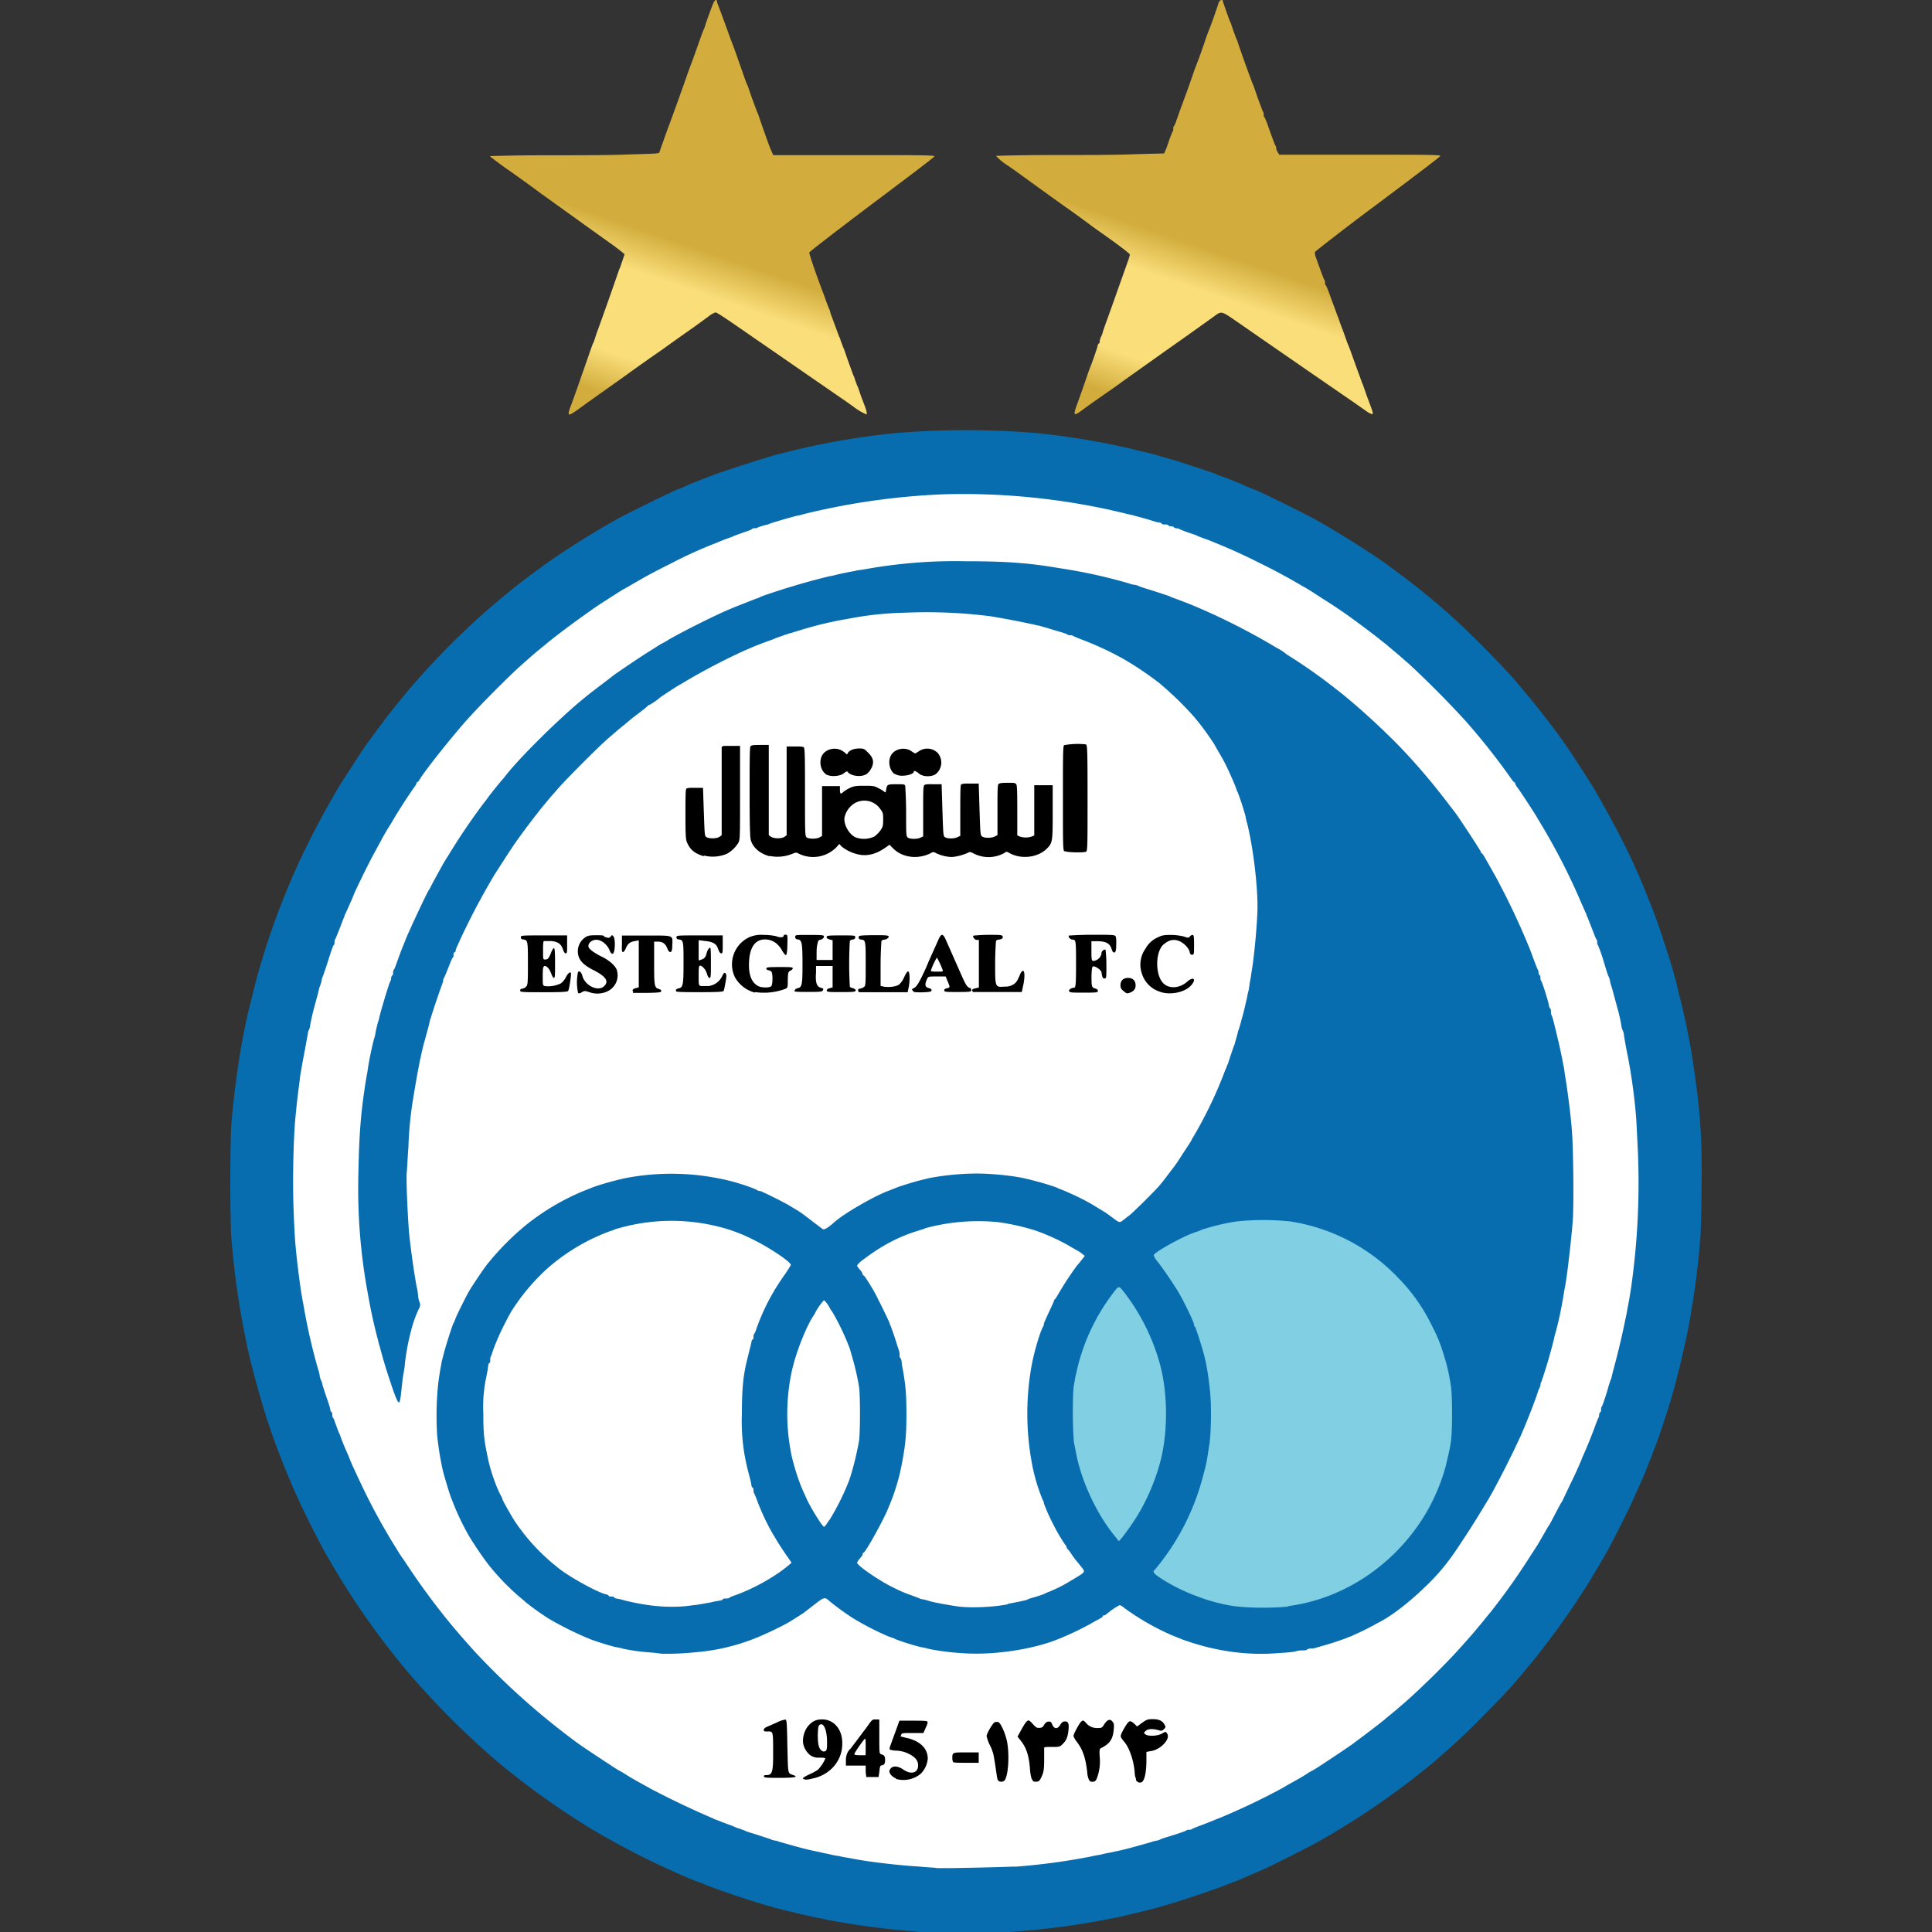 <?xml version="1.0" ?>
<svg xmlns="http://www.w3.org/2000/svg" viewBox="0 0 24 24">
	<rect x="0" y="0" width="24" height="24" fill="#333333" stroke="none"/>
	<defs>
		<linearGradient id="stars" gradientTransform="rotate(110)">
			<stop offset="5%" stop-color="#d2ad3d"/>
			<stop offset="40%" stop-color="#d2ad3d"/>
			<stop offset="50%" stop-color="#fade7a"/>
			<stop offset="70%" stop-color="#fade7a"/>
			<stop offset="80%" stop-color="#d2ad3d"/>
			<stop offset="95%" stop-color="#d2ad3d"/>
		</linearGradient>
	</defs>
	<circle cx="12" cy="14.7" r="8.7" fill="white"/>
	<circle cx="15.7" cy="17.6" r="2.5" fill="#80cfe3"/>
	<path fill="#076dae" d="M 11.394,23.995 A 10.068,10.068 0.0 0,1 10.257,23.845 C 10.231,23.835 10.178,23.829 10.14,23.821 A 15.265,15.265 0.0 0,1 9.607,23.694 C 9.591,23.684 9.557,23.678 9.531,23.671 A 10.116,10.116 0.0 0,1 8.757,23.411 C 8.744,23.401 8.698,23.387 8.654,23.371 A 5.034,5.034 0.0 0,1 8.417,23.271 A 9.896,9.896 0.0 0,1 7.329,22.709 A 9.814,9.814 0.0 0,1 6.185,21.889 L 6.096,21.812 A 10.241,10.241 0.0 0,1 5.059,20.762 A 9.696,9.696 0.0 0,1 4.003,19.221 A 13.831,13.831 0.0 0,1 3.729,18.676 L 3.656,18.515 A 1.433,1.433 0.0 0,1 3.617,18.424 L 3.589,18.357 A 4.393,4.393 0.0 0,1 3.5,18.137 A 7.934,7.934 0.0 0,1 3.323,17.651 C 3.313,17.631 3.303,17.583 3.29,17.545 A 12.261,12.261 0.0 0,1 3.173,17.14 C 3.155,17.071 3.136,16.996 3.123,16.953 A 10.222,10.222 0.0 0,1 2.87,15.323 A 23.115,23.115 0.0 0,1 2.87,14.028 C 2.89,13.724 2.945,13.285 3.007,12.944 C 3.04,12.759 3.077,12.592 3.131,12.381 L 3.184,12.171 C 3.197,12.114 3.291,11.799 3.33,11.684 C 3.366,11.575 3.45,11.34 3.477,11.274 C 3.603,10.957 3.584,11.004 3.695,10.752 A 10.753,10.753 0.0 0,1 4.203,9.785 C 4.213,9.765 4.508,9.309 4.545,9.257 C 4.803,8.905 4.878,8.809 5.071,8.577 A 9.626,9.626 0.0 0,1 6.167,7.481 C 6.401,7.286 6.474,7.228 6.73,7.041 C 6.97,6.865 7.395,6.597 7.673,6.445 C 7.843,6.353 8.411,6.075 8.429,6.075 C 8.429,6.075 8.46,6.064 8.491,6.05 C 8.522,6.036 8.557,6.02 8.571,6.016 C 8.583,6.006 8.612,5.999 8.634,5.989 L 8.775,5.934 L 8.922,5.879 A 16.069,16.069 0.0 0,1 9.596,5.663 C 9.612,5.653 9.681,5.64 9.748,5.623 L 9.912,5.582 A 9.42,9.42 0.0 0,1 11.102,5.382 A 10.558,10.558 0.0 0,1 12.902,5.382 A 9.731,9.731 0.0 0,1 14.085,5.582 C 14.108,5.592 14.182,5.606 14.249,5.622 L 14.402,5.662 C 14.418,5.672 14.455,5.679 14.484,5.687 C 14.513,5.697 14.553,5.706 14.572,5.712 C 14.635,5.73 15.075,5.875 15.099,5.886 C 15.112,5.896 15.167,5.913 15.222,5.934 C 15.277,5.954 15.34,5.979 15.362,5.989 L 15.427,6.016 C 15.44,6.026 15.475,6.036 15.506,6.05 A 0.457,0.457 0.0 0,0 15.568,6.075 C 15.587,6.075 16.165,6.358 16.324,6.445 C 16.589,6.59 17.057,6.884 17.244,7.023 L 17.396,7.136 C 17.622,7.303 17.858,7.498 18.076,7.696 C 18.303,7.902 18.73,8.339 18.858,8.496 L 18.983,8.646 C 19.129,8.82 19.308,9.052 19.456,9.263 C 19.512,9.343 19.756,9.719 19.793,9.783 C 20.003,10.143 20.2,10.519 20.303,10.752 L 20.363,10.887 C 20.377,10.919 20.417,11.014 20.45,11.097 L 20.52,11.273 C 20.585,11.423 20.778,12.016 20.813,12.17 C 20.823,12.193 20.835,12.261 20.851,12.323 C 20.919,12.585 20.988,12.91 21.023,13.143 C 21.123,13.794 21.147,14.138 21.137,14.796 C 21.137,15.057 21.127,15.308 21.124,15.353 A 10.32,10.32 0.0 0,1 21.024,16.205 C 21.014,16.242 21.007,16.305 21.0,16.346 C 20.984,16.44 20.966,16.536 20.953,16.596 C 20.91,16.79 20.867,16.976 20.858,17.011 C 20.848,17.034 20.842,17.071 20.837,17.093 A 7.398,7.398 0.0 0,1 20.673,17.65 A 7.795,7.795 0.0 0,1 20.568,17.955 C 20.558,17.968 20.546,18.01 20.532,18.049 L 20.496,18.143 C 20.486,18.156 20.475,18.195 20.461,18.231 L 20.418,18.336 L 20.39,18.4 L 20.266,18.676 C 20.226,18.764 20.034,19.146 19.986,19.233 A 9.703,9.703 0.0 0,1 18.936,20.762 C 18.768,20.962 18.692,21.045 18.462,21.278 A 8.413,8.413 0.0 0,1 17.899,21.812 C 17.854,21.851 17.814,21.885 17.811,21.889 L 17.682,21.994 C 17.292,22.309 16.838,22.617 16.387,22.872 C 16.257,22.946 15.776,23.188 15.678,23.229 A 8.63,8.63 0.0 0,0 15.473,23.318 A 3.462,3.462 0.0 0,1 15.238,23.412 C 15.102,23.469 14.658,23.617 14.465,23.671 C 14.439,23.681 14.405,23.688 14.389,23.694 C 14.352,23.706 13.99,23.794 13.907,23.812 C 13.431,23.91 13.067,23.96 12.567,23.998 C 12.377,24.012 11.586,24.011 11.394,23.998 L 11.394,23.995 M 12.608,23.189 A 7.963,7.963 0.0 0,0 13.568,23.059 C 13.604,23.049 13.657,23.043 13.686,23.036 C 13.715,23.026 13.765,23.019 13.797,23.012 C 13.961,22.978 14.004,22.967 14.301,22.883 C 14.321,22.873 14.349,22.87 14.366,22.865 C 14.382,22.865 14.406,22.853 14.419,22.848 C 14.432,22.838 14.506,22.819 14.583,22.794 C 14.66,22.77 14.729,22.745 14.735,22.74 C 14.745,22.73 14.756,22.73 14.767,22.73 C 14.779,22.73 14.797,22.73 14.809,22.72 C 14.836,22.706 14.872,22.692 14.959,22.66 L 15.07,22.616 C 15.146,22.584 15.17,22.576 15.193,22.566 A 8.603,8.603 0.0 0,0 15.914,22.221 L 16.019,22.16 C 16.129,22.1 16.174,22.074 16.239,22.032 A 0.532,0.532 0.0 0,1 16.308,21.992 C 16.318,21.992 16.772,21.689 16.81,21.659 L 16.898,21.593 C 17.006,21.513 17.201,21.363 17.215,21.347 L 17.28,21.294 L 17.35,21.236 C 17.36,21.226 17.4,21.193 17.445,21.154 C 17.641,20.984 17.986,20.644 18.135,20.474 C 18.181,20.424 18.237,20.36 18.26,20.334 C 18.307,20.281 18.405,20.164 18.475,20.076 L 18.528,20.012 L 18.569,19.959 A 8.097,8.097 0.0 0,0 18.994,19.355 L 19.089,19.208 C 19.099,19.194 19.114,19.168 19.168,19.074 L 19.222,18.98 C 19.232,18.964 19.241,18.948 19.245,18.945 C 19.245,18.945 19.263,18.915 19.278,18.885 C 19.363,18.723 19.391,18.668 19.398,18.663 C 19.398,18.663 19.415,18.633 19.428,18.603 L 19.511,18.428 A 5.45,5.45 0.0 0,0 19.643,18.14 C 19.643,18.14 19.653,18.11 19.668,18.079 C 19.718,17.966 19.774,17.828 19.818,17.707 C 19.832,17.667 19.849,17.627 19.854,17.616 C 19.864,17.605 19.865,17.585 19.865,17.573 C 19.865,17.56 19.875,17.547 19.877,17.543 C 19.887,17.543 19.889,17.525 19.889,17.513 C 19.889,17.5 19.889,17.481 19.9,17.47 C 19.912,17.448 19.96,17.305 19.982,17.22 L 20.006,17.145 C 20.016,17.132 20.024,17.09 20.033,17.051 L 20.081,16.869 A 9.183,9.183 0.0 0,0 20.191,16.389 C 20.201,16.354 20.212,16.279 20.223,16.225 A 5.1,5.1 0.0 0,0 20.275,15.902 A 9.23,9.23 0.0 0,0 20.347,14.316 C 20.337,14.118 20.328,13.909 20.322,13.851 A 7.077,7.077 0.0 0,0 20.223,13.13 A 5.723,5.723 0.0 0,1 20.174,12.866 A 0.193,0.193 0.0 0,0 20.157,12.796 C 20.147,12.783 20.144,12.757 20.141,12.737 A 2.02,2.02 0.0 0,0 20.093,12.527 L 20.05,12.367 L 20.016,12.245 C 20.006,12.225 20.003,12.197 19.999,12.181 C 19.999,12.165 19.987,12.141 19.982,12.128 C 19.972,12.115 19.947,12.025 19.917,11.928 A 1.996,1.996 0.0 0,0 19.851,11.742 C 19.841,11.732 19.841,11.721 19.841,11.71 C 19.841,11.698 19.841,11.68 19.831,11.668 C 19.821,11.657 19.801,11.598 19.776,11.536 L 19.722,11.398 C 19.712,11.384 19.707,11.36 19.702,11.345 C 19.692,11.331 19.672,11.277 19.648,11.227 A 7.91,7.91 0.0 0,0 19.102,10.17 C 19.102,10.16 18.89,9.835 18.854,9.788 A 0.19,0.19 0.0 0,1 18.821,9.732 C 18.821,9.722 18.821,9.719 18.811,9.719 C 18.811,9.719 18.793,9.704 18.781,9.685 A 8.38,8.38 0.0 0,0 18.206,8.956 A 12.27,12.27 0.0 0,0 17.501,8.246 A 5.552,5.552 0.0 0,1 17.401,8.159 C 17.401,8.159 17.364,8.126 17.325,8.094 L 17.241,8.024 A 0.268,0.268 0.0 0,0 17.205,7.994 C 17.193,7.984 17.159,7.959 17.13,7.934 C 17.01,7.839 16.72,7.624 16.663,7.59 C 16.653,7.58 16.641,7.575 16.638,7.572 C 16.638,7.572 16.564,7.521 16.48,7.468 C 16.396,7.415 16.315,7.362 16.299,7.351 L 16.246,7.319 C 16.233,7.309 16.204,7.295 16.182,7.282 A 7.572,7.572 0.0 0,0 15.636,6.988 A 6.99,6.99 0.0 0,0 15.074,6.734 A 1.357,1.357 0.0 0,0 14.968,6.693 A 1.772,1.772 0.0 0,1 14.874,6.657 C 14.861,6.647 14.811,6.633 14.763,6.616 A 1.377,1.377 0.0 0,1 14.655,6.574 C 14.644,6.564 14.624,6.563 14.612,6.563 C 14.599,6.563 14.586,6.553 14.582,6.551 C 14.582,6.541 14.562,6.539 14.547,6.539 C 14.532,6.539 14.516,6.529 14.512,6.527 C 14.512,6.517 14.49,6.515 14.471,6.515 C 14.451,6.515 14.434,6.515 14.431,6.505 C 14.431,6.495 14.41,6.492 14.391,6.489 C 14.374,6.489 14.331,6.474 14.295,6.463 A 3.721,3.721 0.0 0,0 14.101,6.409 C 14.075,6.399 14.033,6.392 14.007,6.386 A 4.185,4.185 0.0 0,0 13.82,6.342 C 13.788,6.332 13.724,6.321 13.68,6.311 A 8.561,8.561 0.0 0,0 11.73,6.14 A 8.73,8.73 0.0 0,0 10.174,6.342 C 10.116,6.354 10.072,6.365 9.978,6.388 C 9.951,6.398 9.91,6.405 9.887,6.41 A 6.855,6.855 0.0 0,0 9.564,6.504 C 9.551,6.514 9.517,6.52 9.488,6.527 C 9.459,6.537 9.426,6.546 9.415,6.552 C 9.405,6.562 9.387,6.562 9.377,6.562 C 9.367,6.562 9.35,6.562 9.339,6.574 C 9.329,6.584 9.279,6.599 9.231,6.616 L 9.12,6.656 C 9.107,6.666 9.065,6.678 9.026,6.693 A 1.93,1.93 0.0 0,0 8.904,6.742 A 5.438,5.438 0.0 0,0 8.34,6.997 C 8.11,7.112 8.049,7.145 7.813,7.282 L 7.748,7.319 C 7.72,7.334 7.712,7.339 7.513,7.467 A 3.833,3.833 0.0 0,0 7.355,7.572 L 7.232,7.66 A 9.907,9.907 0.0 0,0 6.797,7.988 C 6.787,7.998 6.774,8.008 6.762,8.018 A 6.484,6.484 0.0 0,0 6.594,8.158 L 6.482,8.257 C 6.323,8.397 5.934,8.79 5.789,8.955 C 5.569,9.206 5.275,9.579 5.213,9.683 C 5.203,9.701 5.189,9.717 5.184,9.717 C 5.174,9.717 5.174,9.727 5.174,9.73 C 5.174,9.74 5.159,9.762 5.141,9.786 A 6.733,6.733 0.0 0,0 4.893,10.169 C 4.893,10.169 4.875,10.203 4.853,10.237 A 2.872,2.872 0.0 0,0 4.729,10.45 L 4.646,10.603 C 4.577,10.727 4.389,11.113 4.389,11.129 C 4.389,11.129 4.37,11.176 4.347,11.226 L 4.294,11.344 C 4.284,11.358 4.279,11.382 4.274,11.397 C 4.264,11.411 4.244,11.473 4.219,11.535 C 4.195,11.595 4.171,11.655 4.165,11.667 C 4.155,11.677 4.155,11.697 4.155,11.709 C 4.155,11.721 4.155,11.735 4.145,11.741 C 4.135,11.751 4.109,11.831 4.078,11.928 A 7.474,7.474 0.0 0,1 4.012,12.127 C 4.002,12.14 3.999,12.164 3.995,12.18 C 3.995,12.196 3.983,12.225 3.977,12.244 C 3.967,12.263 3.958,12.311 3.948,12.349 L 3.905,12.508 A 2.613,2.613 0.0 0,0 3.853,12.736 C 3.853,12.756 3.843,12.782 3.837,12.796 C 3.827,12.808 3.824,12.839 3.82,12.866 C 3.81,12.912 3.806,12.949 3.771,13.129 A 4.725,4.725 0.0 0,0 3.741,13.299 C 3.731,13.338 3.725,13.406 3.719,13.451 A 10.0,10.0 0.0 0,0 3.672,13.861 C 3.645,14.121 3.633,14.663 3.647,15.027 C 3.66,15.367 3.667,15.455 3.695,15.702 C 3.725,15.948 3.738,16.045 3.772,16.223 A 7.343,7.343 0.0 0,0 3.955,17.021 C 3.965,17.044 3.969,17.075 3.972,17.091 C 3.972,17.107 3.982,17.131 3.987,17.144 C 3.997,17.157 4.003,17.191 4.011,17.22 C 4.021,17.249 4.042,17.318 4.061,17.372 C 4.081,17.427 4.099,17.486 4.102,17.504 C 4.102,17.522 4.112,17.539 4.118,17.543 C 4.128,17.543 4.128,17.56 4.128,17.572 C 4.128,17.585 4.128,17.604 4.139,17.615 C 4.149,17.625 4.161,17.667 4.175,17.705 C 4.189,17.745 4.205,17.787 4.211,17.8 C 4.221,17.813 4.232,17.853 4.246,17.888 C 4.271,17.954 4.283,17.981 4.326,18.078 A 2.547,2.547 0.0 0,0 4.393,18.237 L 4.463,18.387 A 7.767,7.767 0.0 0,0 4.924,19.237 A 1.617,1.617 0.0 0,0 5.019,19.382 A 9.053,9.053 0.0 0,0 5.518,20.074 C 5.626,20.209 5.744,20.347 5.91,20.53 A 9.09,9.09 0.0 0,0 7.182,21.658 C 7.22,21.688 7.678,21.991 7.685,21.991 C 7.685,21.991 7.72,22.009 7.755,22.031 C 7.817,22.071 7.855,22.094 7.973,22.159 L 8.096,22.227 A 10.868,10.868 0.0 0,0 8.858,22.589 C 8.871,22.599 8.9,22.606 8.922,22.615 C 8.945,22.625 8.995,22.644 9.033,22.658 C 9.073,22.672 9.114,22.688 9.127,22.694 C 9.14,22.704 9.169,22.71 9.192,22.718 C 9.215,22.728 9.244,22.736 9.256,22.742 C 9.269,22.752 9.34,22.771 9.414,22.795 L 9.573,22.847 C 9.586,22.857 9.61,22.86 9.626,22.864 C 9.642,22.864 9.671,22.876 9.691,22.882 C 9.988,22.966 10.031,22.977 10.195,23.01 C 10.227,23.02 10.277,23.027 10.306,23.034 C 10.336,23.044 10.388,23.051 10.423,23.057 C 10.459,23.067 10.533,23.077 10.587,23.088 C 10.797,23.129 11.12,23.168 11.431,23.188 C 11.531,23.198 11.618,23.201 11.625,23.204 C 11.644,23.214 12.456,23.194 12.604,23.187 L 12.608,23.189 M 8.234,20.544 C 8.224,20.544 8.153,20.533 8.075,20.527 A 2.368,2.368 0.0 0,1 7.741,20.481 C 7.712,20.471 7.665,20.464 7.636,20.458 A 3.447,3.447 0.0 0,1 7.336,20.364 A 4.084,4.084 0.0 0,1 6.816,20.107 A 3.197,3.197 0.0 0,1 6.534,19.906 C 6.534,19.906 6.497,19.873 6.458,19.841 A 2.966,2.966 0.0 0,1 6.068,19.437 A 4.363,4.363 0.0 0,1 5.825,19.079 A 3.224,3.224 0.0 0,1 5.608,18.616 C 5.598,18.593 5.59,18.564 5.585,18.552 A 6.636,6.636 0.0 0,1 5.503,18.276 A 3.813,3.813 0.0 0,1 5.431,17.836 A 3.907,3.907 0.0 0,1 5.443,17.192 A 3.93,3.93 0.0 0,1 5.484,16.934 C 5.484,16.921 5.498,16.874 5.509,16.83 C 5.527,16.753 5.609,16.492 5.631,16.442 C 5.641,16.429 5.651,16.398 5.661,16.372 C 5.692,16.3 5.775,16.134 5.818,16.055 C 5.864,15.973 6.029,15.729 6.068,15.686 A 3.296,3.296 0.0 0,1 6.545,15.209 A 2.96,2.96 0.0 0,1 7.243,14.797 L 7.337,14.76 C 7.41,14.728 7.619,14.668 7.759,14.637 A 3.025,3.025 0.0 0,1 9.101,14.678 C 9.238,14.716 9.351,14.756 9.409,14.785 C 9.419,14.795 9.434,14.795 9.441,14.795 C 9.457,14.795 9.716,14.923 9.797,14.971 C 9.957,15.066 9.932,15.049 10.105,15.182 L 10.221,15.269 C 10.238,15.281 10.291,15.249 10.367,15.18 C 10.485,15.075 10.851,14.863 11.03,14.795 C 11.069,14.78 11.11,14.765 11.124,14.758 C 11.17,14.738 11.364,14.678 11.443,14.659 L 11.546,14.634 A 3.32,3.32 0.0 0,1 12.132,14.578 C 12.314,14.578 12.567,14.603 12.718,14.636 C 12.859,14.667 13.059,14.724 13.14,14.758 C 13.153,14.768 13.177,14.773 13.193,14.78 C 13.347,14.844 13.501,14.92 13.6,14.982 L 13.708,15.048 C 13.732,15.061 13.758,15.08 13.844,15.144 C 13.904,15.189 13.912,15.19 13.954,15.156 C 13.973,15.142 14.004,15.116 14.027,15.1 C 14.071,15.067 14.338,14.803 14.401,14.73 C 14.423,14.705 14.473,14.642 14.511,14.59 L 14.587,14.49 L 14.605,14.465 C 14.615,14.455 14.658,14.385 14.708,14.309 C 14.758,14.234 14.799,14.169 14.799,14.167 C 14.799,14.167 14.811,14.141 14.827,14.117 A 5.249,5.249 0.0 0,0 15.223,13.286 C 15.233,13.271 15.238,13.247 15.245,13.232 C 15.255,13.218 15.27,13.162 15.287,13.112 L 15.327,12.994 C 15.337,12.981 15.343,12.947 15.351,12.918 C 15.361,12.889 15.369,12.852 15.375,12.836 C 15.375,12.82 15.39,12.783 15.399,12.754 C 15.409,12.725 15.419,12.678 15.428,12.649 A 3.18,3.18 0.0 0,0 15.48,12.438 C 15.49,12.403 15.498,12.352 15.504,12.327 C 15.514,12.301 15.52,12.243 15.527,12.197 C 15.537,12.153 15.545,12.087 15.551,12.051 C 15.584,11.854 15.621,11.434 15.621,11.26 C 15.621,10.972 15.564,10.513 15.492,10.225 C 15.482,10.198 15.475,10.155 15.47,10.131 A 3.344,3.344 0.0 0,0 15.375,9.841 C 15.365,9.828 15.358,9.799 15.35,9.777 A 4.63,4.63 0.0 0,0 15.233,9.513 A 2.536,2.536 0.0 0,0 15.154,9.367 C 15.125,9.319 15.092,9.26 15.079,9.237 A 3.7,3.7 0.0 0,0 14.895,8.98 L 14.843,8.916 A 4.067,4.067 0.0 0,0 14.402,8.486 A 4.004,4.004 0.0 0,0 13.946,8.18 A 3.96,3.96 0.0 0,0 13.462,7.954 A 2.15,2.15 0.0 0,1 13.332,7.901 C 13.322,7.891 13.305,7.891 13.295,7.891 C 13.286,7.891 13.268,7.891 13.257,7.881 C 13.246,7.871 13.189,7.855 13.131,7.838 A 2.775,2.775 0.0 0,1 13.008,7.8 C 12.998,7.8 12.971,7.79 12.947,7.784 C 12.923,7.774 12.881,7.768 12.853,7.761 A 10.423,10.423 0.0 0,0 12.308,7.656 A 6.252,6.252 0.0 0,0 11.247,7.611 A 4.128,4.128 0.0 0,0 10.54,7.686 A 4.595,4.595 0.0 0,0 9.948,7.826 L 9.825,7.864 C 9.812,7.864 9.791,7.874 9.778,7.879 C 9.765,7.879 9.734,7.894 9.708,7.902 C 9.682,7.912 9.651,7.921 9.638,7.926 C 9.625,7.936 9.562,7.956 9.498,7.98 A 3.71,3.71 0.0 0,0 9.328,8.047 L 9.252,8.08 A 7.718,7.718 0.0 0,0 8.454,8.501 C 8.444,8.501 8.219,8.649 8.198,8.666 A 0.755,0.755 0.0 0,1 8.063,8.759 C 8.053,8.759 8.05,8.759 8.048,8.769 C 8.048,8.769 8.002,8.809 7.95,8.848 L 7.85,8.924 L 7.745,9.012 A 3.23,3.23 0.0 0,0 7.639,9.1 L 7.551,9.176 C 7.446,9.265 7.036,9.676 6.93,9.798 A 5.552,5.552 0.0 0,1 6.842,9.898 L 6.789,9.962 C 6.764,9.994 6.739,10.022 6.736,10.026 A 9.59,9.59 0.0 0,0 6.408,10.46 C 6.408,10.46 6.346,10.55 6.28,10.653 L 6.14,10.87 L 6.109,10.923 A 8.988,8.988 0.0 0,0 5.729,11.645 L 5.679,11.755 A 0.227,0.227 0.0 0,0 5.659,11.815 C 5.659,11.825 5.649,11.831 5.646,11.831 C 5.636,11.831 5.634,11.843 5.634,11.858 C 5.634,11.873 5.634,11.89 5.624,11.896 C 5.614,11.906 5.6,11.944 5.582,11.989 C 5.535,12.106 5.527,12.127 5.515,12.149 C 5.505,12.161 5.505,12.178 5.505,12.188 C 5.505,12.198 5.495,12.215 5.493,12.226 C 5.483,12.246 5.37,12.578 5.352,12.644 C 5.342,12.664 5.332,12.719 5.319,12.768 L 5.276,12.926 C 5.256,12.996 5.245,13.041 5.223,13.148 C 5.213,13.18 5.206,13.23 5.2,13.26 C 5.185,13.333 5.156,13.5 5.123,13.705 A 4.652,4.652 0.0 0,0 5.073,14.256 C 5.063,14.382 5.058,14.519 5.053,14.561 C 5.043,14.646 5.066,15.146 5.083,15.329 C 5.103,15.523 5.146,15.826 5.177,15.991 C 5.187,16.02 5.19,16.067 5.194,16.097 C 5.194,16.126 5.207,16.164 5.213,16.18 C 5.223,16.204 5.223,16.223 5.199,16.268 A 1.42,1.42 0.0 0,0 5.113,16.506 A 2.857,2.857 0.0 0,0 5.029,16.946 C 5.029,16.972 5.018,17.026 5.012,17.069 C 5.002,17.111 4.995,17.195 4.988,17.257 C 4.973,17.394 4.967,17.421 4.954,17.421 C 4.94,17.421 4.904,17.334 4.854,17.181 A 6.71,6.71 0.0 0,1 4.716,16.723 C 4.706,16.697 4.699,16.66 4.694,16.641 A 6.513,6.513 0.0 0,1 4.572,16.084 A 7.142,7.142 0.0 0,1 4.452,14.578 C 4.462,14.066 4.482,13.807 4.554,13.368 C 4.564,13.328 4.571,13.264 4.577,13.228 A 4.86,4.86 0.0 0,1 4.647,12.902 C 4.657,12.882 4.664,12.835 4.671,12.796 L 4.695,12.696 C 4.705,12.68 4.71,12.643 4.718,12.614 C 4.755,12.473 4.834,12.216 4.848,12.19 C 4.858,12.179 4.859,12.159 4.859,12.147 C 4.859,12.134 4.869,12.121 4.871,12.117 C 4.881,12.117 4.883,12.099 4.883,12.087 C 4.883,12.074 4.883,12.055 4.894,12.044 C 4.904,12.033 4.924,11.971 4.948,11.906 A 4.162,4.162 0.0 0,1 5.035,11.683 C 5.035,11.663 5.311,11.071 5.328,11.056 C 5.328,11.056 5.343,11.032 5.354,11.009 C 5.373,10.971 5.418,10.889 5.497,10.745 A 1.88,1.88 0.0 0,1 5.563,10.637 A 7.902,7.902 0.0 0,1 6.018,9.965 C 6.018,9.965 6.038,9.942 6.053,9.919 C 6.078,9.882 6.225,9.699 6.241,9.684 C 6.241,9.684 6.259,9.664 6.274,9.644 C 6.442,9.425 6.934,8.937 7.237,8.688 C 7.331,8.611 7.327,8.615 7.46,8.513 A 8.34,8.34 0.0 0,0 7.618,8.392 C 7.652,8.365 7.959,8.158 8.028,8.115 L 8.149,8.039 A 0.958,0.958 0.0 0,1 8.24,7.985 C 8.24,7.985 8.265,7.973 8.289,7.957 C 8.405,7.884 8.852,7.658 9.033,7.581 L 9.115,7.546 L 9.399,7.434 C 9.412,7.434 9.436,7.42 9.452,7.412 C 9.486,7.397 9.772,7.303 9.851,7.282 C 9.88,7.272 9.917,7.262 9.933,7.257 A 8.88,8.88 0.0 0,1 10.308,7.157 C 10.331,7.157 10.37,7.144 10.396,7.138 C 10.482,7.118 10.559,7.103 10.619,7.093 C 10.651,7.083 10.709,7.078 10.748,7.071 A 6.264,6.264 0.0 0,1 11.996,6.972 C 12.454,6.972 12.732,6.99 13.051,7.04 L 13.244,7.071 A 6.494,6.494 0.0 0,1 14.024,7.247 C 14.047,7.257 14.078,7.262 14.094,7.265 C 14.11,7.265 14.134,7.275 14.147,7.28 C 14.16,7.29 14.247,7.314 14.34,7.344 C 14.433,7.374 14.52,7.403 14.534,7.409 C 14.547,7.419 14.602,7.436 14.657,7.457 C 14.755,7.494 14.792,7.509 14.874,7.544 L 14.953,7.578 A 8.192,8.192 0.0 0,1 15.87,8.054 C 15.88,8.054 15.975,8.117 15.98,8.127 A 6.598,6.598 0.0 0,1 16.603,8.565 C 16.853,8.756 17.256,9.127 17.482,9.375 A 7.125,7.125 0.0 0,1 17.752,9.683 C 17.767,9.697 17.917,9.886 17.981,9.97 L 18.065,10.079 C 18.091,10.106 18.397,10.572 18.397,10.584 C 18.397,10.594 18.397,10.597 18.407,10.6 C 18.417,10.6 18.437,10.638 18.504,10.756 L 18.564,10.862 C 18.583,10.894 18.612,10.95 18.63,10.985 A 9.01,9.01 0.0 0,1 18.983,11.738 A 3.1,3.1 0.0 0,1 19.047,11.905 C 19.071,11.969 19.095,12.031 19.101,12.042 C 19.111,12.053 19.112,12.073 19.112,12.085 C 19.112,12.098 19.122,12.111 19.124,12.115 C 19.134,12.115 19.136,12.133 19.136,12.145 C 19.136,12.158 19.136,12.177 19.147,12.188 C 19.167,12.224 19.242,12.468 19.242,12.494 C 19.242,12.508 19.252,12.522 19.254,12.526 C 19.264,12.526 19.266,12.546 19.266,12.561 C 19.266,12.576 19.266,12.601 19.277,12.616 C 19.289,12.646 19.305,12.708 19.325,12.795 C 19.335,12.827 19.345,12.883 19.355,12.918 C 19.376,13.005 19.408,13.157 19.42,13.228 C 19.43,13.261 19.435,13.322 19.442,13.363 C 19.475,13.561 19.51,13.839 19.525,14.02 C 19.545,14.246 19.552,14.972 19.537,15.169 C 19.517,15.421 19.469,15.835 19.442,15.983 C 19.432,16.023 19.425,16.08 19.419,16.113 C 19.392,16.273 19.366,16.395 19.324,16.555 C 19.314,16.579 19.307,16.62 19.301,16.645 A 6.556,6.556 0.0 0,1 19.148,17.165 C 19.138,17.175 19.137,17.192 19.137,17.202 C 19.137,17.212 19.127,17.229 19.126,17.24 C 19.116,17.251 19.103,17.295 19.089,17.337 A 8.352,8.352 0.0 0,1 18.889,17.841 L 18.823,17.981 A 12.318,12.318 0.0 0,1 18.543,18.53 A 3.16,3.16 0.0 0,1 18.45,18.689 A 11.613,11.613 0.0 0,1 18.09,19.254 A 2.606,2.606 0.0 0,1 17.705,19.711 C 17.501,19.91 17.277,20.081 17.121,20.158 A 3.462,3.462 0.0 0,1 16.807,20.315 C 16.793,20.325 16.767,20.331 16.751,20.337 C 16.735,20.347 16.711,20.354 16.695,20.36 A 3.616,3.616 0.0 0,1 16.458,20.437 L 16.354,20.467 A 0.175,0.175 0.0 0,1 16.282,20.478 A 0.115,0.115 0.0 0,0 16.236,20.49 C 16.236,20.5 16.21,20.502 16.188,20.502 C 16.165,20.502 16.125,20.502 16.098,20.513 C 16.071,20.523 15.964,20.53 15.86,20.537 C 15.583,20.557 15.306,20.537 14.99,20.459 A 3.261,3.261 0.0 0,1 14.674,20.361 C 14.645,20.348 14.604,20.332 14.563,20.316 A 3.103,3.103 0.0 0,1 13.972,19.979 A 0.206,0.206 0.0 0,0 13.91,19.939 A 0.804,0.804 0.0 0,0 13.751,20.047 C 13.738,20.058 13.721,20.068 13.713,20.068 C 13.703,20.068 13.698,20.068 13.698,20.078 C 13.698,20.088 13.686,20.094 13.672,20.101 C 13.658,20.111 13.612,20.134 13.57,20.158 C 13.462,20.22 13.3,20.299 13.197,20.34 C 13.183,20.35 13.159,20.355 13.144,20.362 C 12.884,20.47 12.466,20.544 12.122,20.542 C 11.93,20.542 11.686,20.516 11.53,20.481 C 11.5,20.471 11.452,20.464 11.422,20.457 A 3.127,3.127 0.0 0,1 11.125,20.363 C 11.112,20.353 11.07,20.341 11.031,20.326 A 3.561,3.561 0.0 0,1 10.587,20.096 A 3.396,3.396 0.0 0,1 10.307,19.892 C 10.245,19.836 10.24,19.837 10.116,19.933 L 9.987,20.033 A 4.338,4.338 0.0 0,1 9.777,20.165 A 4.45,4.45 0.0 0,1 9.407,20.341 A 2.557,2.557 0.0 0,1 8.639,20.525 A 3.282,3.282 0.0 0,1 8.236,20.543 L 8.234,20.544 M 16.005,19.951 C 16.665,19.866 17.28,19.469 17.662,18.881 C 17.799,18.671 17.915,18.404 17.969,18.171 C 18.004,18.024 18.009,18.0 18.023,17.913 C 18.043,17.795 18.043,17.324 18.023,17.215 A 2.352,2.352 0.0 0,0 17.925,16.799 A 1.797,1.797 0.0 0,0 17.792,16.477 A 2.227,2.227 0.0 0,0 17.379,15.884 A 2.347,2.347 0.0 0,0 16.034,15.174 A 3.153,3.153 0.0 0,0 15.354,15.174 A 2.73,2.73 0.0 0,0 14.92,15.279 C 14.907,15.289 14.865,15.301 14.826,15.315 C 14.663,15.375 14.346,15.553 14.332,15.591 C 14.332,15.601 14.347,15.632 14.372,15.663 C 14.434,15.736 14.608,15.993 14.657,16.083 C 14.74,16.233 14.833,16.43 14.833,16.456 C 14.833,16.466 14.833,16.475 14.843,16.479 C 14.857,16.493 14.947,16.779 14.969,16.879 C 14.999,17.009 15.02,17.158 15.035,17.325 C 15.049,17.477 15.045,17.819 15.022,17.949 C 14.985,18.192 14.988,18.177 14.933,18.379 A 2.945,2.945 0.0 0,1 14.341,19.505 C 14.316,19.52 14.331,19.547 14.398,19.591 C 14.643,19.758 14.991,19.896 15.291,19.946 C 15.471,19.976 15.805,19.98 16.006,19.956 L 16.005,19.951 M 8.628,19.94 C 8.711,19.927 8.805,19.91 8.838,19.904 C 8.869,19.894 8.913,19.889 8.934,19.884 C 8.955,19.884 8.975,19.874 8.979,19.868 C 8.979,19.858 8.999,19.857 9.014,19.857 C 9.03,19.857 9.052,19.857 9.064,19.846 C 9.074,19.836 9.115,19.823 9.154,19.809 C 9.38,19.725 9.631,19.583 9.793,19.447 L 9.833,19.413 L 9.799,19.363 A 4.176,4.176 0.0 0,1 9.641,19.123 C 9.641,19.123 9.624,19.091 9.601,19.057 A 2.892,2.892 0.0 0,1 9.413,18.661 A 1.282,1.282 0.0 0,0 9.37,18.553 C 9.36,18.542 9.36,18.522 9.36,18.51 C 9.36,18.497 9.36,18.484 9.35,18.48 C 9.34,18.48 9.336,18.46 9.333,18.442 C 9.333,18.424 9.313,18.354 9.296,18.286 A 2.45,2.45 0.0 0,1 9.216,17.559 C 9.216,17.257 9.232,17.084 9.284,16.879 L 9.334,16.677 C 9.334,16.659 9.344,16.642 9.35,16.638 C 9.36,16.638 9.36,16.621 9.36,16.609 C 9.36,16.596 9.36,16.577 9.371,16.566 C 9.381,16.556 9.393,16.516 9.407,16.477 A 2.655,2.655 0.0 0,1 9.642,15.993 C 9.642,15.993 9.682,15.929 9.73,15.859 A 1.75,1.75 0.0 0,0 9.824,15.715 C 9.836,15.685 9.562,15.499 9.36,15.401 A 1.987,1.987 0.0 0,0 8.93,15.239 A 2.39,2.39 0.0 0,0 7.631,15.274 C 7.618,15.284 7.589,15.29 7.567,15.298 A 2.47,2.47 0.0 0,0 6.783,15.772 A 2.614,2.614 0.0 0,0 6.349,16.295 A 3.958,3.958 0.0 0,0 6.177,16.641 C 6.165,16.672 6.153,16.703 6.148,16.709 C 6.148,16.719 6.134,16.745 6.125,16.774 C 6.115,16.803 6.105,16.836 6.1,16.847 C 6.09,16.858 6.09,16.88 6.09,16.896 C 6.09,16.912 6.09,16.928 6.08,16.931 C 6.07,16.931 6.066,16.957 6.062,16.982 C 6.062,17.006 6.044,17.087 6.03,17.161 A 1.76,1.76 0.0 0,0 6.004,17.559 C 6.004,17.822 6.014,17.892 6.066,18.139 C 6.096,18.278 6.167,18.478 6.221,18.577 A 0.185,0.185 0.0 0,1 6.242,18.625 C 6.242,18.637 6.362,18.849 6.397,18.9 A 2.495,2.495 0.0 0,0 6.927,19.471 C 7.051,19.576 7.409,19.776 7.526,19.805 C 7.542,19.805 7.559,19.817 7.562,19.823 C 7.562,19.833 7.581,19.833 7.596,19.833 C 7.611,19.833 7.626,19.833 7.63,19.843 C 7.63,19.853 7.65,19.856 7.669,19.86 C 7.687,19.86 7.725,19.872 7.754,19.88 C 8.085,19.962 8.362,19.98 8.628,19.938 L 8.628,19.94 M 12.518,19.924 C 12.716,19.886 12.736,19.881 12.764,19.87 C 12.777,19.86 12.824,19.849 12.87,19.835 C 12.915,19.821 12.963,19.805 12.975,19.799 C 12.988,19.789 13.025,19.777 13.057,19.763 C 13.17,19.713 13.199,19.699 13.321,19.625 C 13.489,19.524 13.484,19.53 13.436,19.469 A 1.647,1.647 0.0 0,0 13.376,19.395 A 0.95,0.95 0.0 0,1 13.311,19.307 A 0.44,0.44 0.0 0,0 13.259,19.239 C 13.259,19.239 13.249,19.228 13.249,19.219 C 13.249,19.209 13.249,19.203 13.239,19.199 A 2.083,2.083 0.0 0,1 13.082,18.932 A 2.146,2.146 0.0 0,1 12.967,18.674 C 12.967,18.664 12.967,18.653 12.957,18.642 A 2.253,2.253 0.0 0,1 12.814,18.152 A 3.37,3.37 0.0 0,1 12.814,16.969 C 12.846,16.796 12.914,16.563 12.957,16.479 C 12.967,16.469 12.967,16.454 12.967,16.447 C 12.967,16.437 12.996,16.373 13.031,16.298 C 13.066,16.224 13.095,16.159 13.095,16.154 C 13.095,16.144 13.095,16.143 13.105,16.141 C 13.105,16.141 13.129,16.108 13.148,16.073 A 4.03,4.03 0.0 0,1 13.375,15.726 C 13.386,15.713 13.415,15.68 13.436,15.652 L 13.476,15.601 L 13.443,15.575 A 0.369,0.369 0.0 0,0 13.379,15.533 C 13.362,15.523 13.322,15.501 13.29,15.481 A 2.6,2.6 0.0 0,0 12.86,15.285 A 2.804,2.804 0.0 0,0 12.4,15.182 A 2.53,2.53 0.0 0,0 11.498,15.256 C 11.484,15.266 11.428,15.28 11.374,15.298 C 11.146,15.372 10.948,15.478 10.732,15.641 A 0.332,0.332 0.0 0,0 10.647,15.719 C 10.647,15.729 10.663,15.751 10.682,15.773 A 0.158,0.158 0.0 0,1 10.717,15.828 C 10.717,15.838 10.717,15.843 10.727,15.843 C 10.737,15.843 10.803,15.947 10.861,16.048 C 10.887,16.094 11.023,16.368 11.036,16.403 C 11.046,16.417 11.052,16.444 11.059,16.462 C 11.069,16.48 11.076,16.505 11.081,16.518 C 11.091,16.539 11.13,16.662 11.163,16.765 A 0.16,0.16 0.0 0,1 11.175,16.83 C 11.175,16.846 11.175,16.864 11.185,16.87 C 11.195,16.88 11.199,16.902 11.202,16.928 C 11.202,16.954 11.214,17.004 11.22,17.039 C 11.252,17.228 11.26,17.338 11.26,17.567 C 11.26,17.827 11.248,17.956 11.199,18.206 A 2.585,2.585 0.0 0,1 11.036,18.73 C 10.986,18.862 10.757,19.277 10.728,19.288 C 10.718,19.288 10.717,19.298 10.717,19.306 C 10.717,19.316 10.701,19.338 10.682,19.36 A 0.166,0.166 0.0 0,0 10.647,19.413 C 10.647,19.445 10.907,19.626 11.075,19.71 C 11.189,19.767 11.23,19.785 11.321,19.817 L 11.415,19.852 C 11.428,19.862 11.452,19.865 11.468,19.869 C 11.484,19.869 11.524,19.883 11.556,19.892 C 11.618,19.909 11.775,19.938 11.902,19.956 C 12.036,19.976 12.346,19.966 12.517,19.929 L 12.518,19.924 M 14.072,18.916 C 14.214,18.709 14.336,18.441 14.409,18.176 C 14.51,17.806 14.51,17.316 14.409,16.945 A 2.581,2.581 0.0 0,0 13.963,16.051 C 13.895,15.966 13.901,15.964 13.808,16.089 A 2.498,2.498 0.0 0,0 13.37,17.056 C 13.36,17.091 13.35,17.156 13.342,17.196 C 13.332,17.246 13.327,17.373 13.327,17.56 C 13.327,17.747 13.337,17.874 13.342,17.924 C 13.352,17.966 13.362,18.029 13.37,18.064 C 13.436,18.401 13.618,18.794 13.834,19.064 L 13.9,19.146 L 13.939,19.1 A 2.81,2.81 0.0 0,0 14.072,18.916 L 14.072,18.916 M 10.303,18.883 A 2.974,2.974 0.0 0,0 10.536,18.421 C 10.578,18.321 10.642,18.071 10.671,17.898 C 10.687,17.798 10.687,17.318 10.671,17.226 A 3.169,3.169 0.0 0,0 10.593,16.88 A 5.143,5.143 0.0 0,1 10.558,16.757 A 3.06,3.06 0.0 0,0 10.338,16.294 A 0.244,0.244 0.0 0,1 10.304,16.241 C 10.286,16.205 10.245,16.153 10.234,16.153 A 0.752,0.752 0.0 0,0 10.131,16.299 C 10.131,16.299 10.121,16.321 10.109,16.339 C 10.019,16.469 9.89,16.794 9.839,17.02 A 2.52,2.52 0.0 0,0 9.837,18.098 C 9.877,18.263 9.927,18.412 9.981,18.532 L 10.018,18.614 C 10.07,18.73 10.217,18.966 10.236,18.966 C 10.246,18.966 10.271,18.929 10.301,18.883 L 10.303,18.883"/>
	<path name="middletext" d=" M 7.18,12.33 A 0.623,0.623 0.0 0,1 7.18,12.076 C 7.194,12.054 7.222,12.076 7.233,12.118 C 7.264,12.243 7.428,12.323 7.504,12.251 C 7.568,12.191 7.528,12.13 7.372,12.051 C 7.234,11.981 7.179,11.916 7.178,11.818 A 0.21,0.21 0.0 0,1 7.27,11.644 C 7.303,11.622 7.327,11.618 7.403,11.618 C 7.454,11.618 7.499,11.618 7.503,11.628 C 7.503,11.638 7.523,11.642 7.54,11.646 C 7.562,11.656 7.575,11.646 7.587,11.633 C 7.603,11.613 7.604,11.613 7.621,11.633 C 7.648,11.668 7.641,11.843 7.611,11.848 C 7.597,11.848 7.585,11.838 7.572,11.804 C 7.544,11.734 7.47,11.674 7.409,11.674 C 7.355,11.674 7.309,11.711 7.309,11.754 C 7.309,11.784 7.371,11.833 7.479,11.886 C 7.582,11.937 7.657,12.009 7.667,12.067 A 0.22,0.22 0.0 0,1 7.543,12.316 A 0.294,0.294 0.0 0,1 7.324,12.326 C 7.265,12.307 7.259,12.307 7.228,12.326 C 7.203,12.341 7.192,12.342 7.182,12.336 L 7.18,12.33 M 9.376,12.33 A 0.402,0.402 0.0 0,1 9.128,12.137 A 0.372,0.372 0.0 0,1 9.311,11.641 A 0.371,0.371 0.0 0,1 9.488,11.614 C 9.566,11.614 9.618,11.624 9.648,11.632 C 9.69,11.65 9.736,11.646 9.736,11.622 C 9.736,11.612 9.747,11.611 9.76,11.611 C 9.784,11.611 9.784,11.621 9.781,11.736 C 9.781,11.816 9.771,11.862 9.764,11.865 C 9.754,11.865 9.735,11.841 9.715,11.807 C 9.665,11.717 9.591,11.67 9.502,11.67 C 9.386,11.67 9.318,11.76 9.306,11.93 C 9.294,12.099 9.332,12.205 9.42,12.25 C 9.46,12.271 9.562,12.273 9.581,12.25 C 9.601,12.231 9.601,12.083 9.581,12.068 A 0.068,0.068 0.0 0,0 9.543,12.052 A 0.024,0.024 0.0 0,1 9.52,12.03 C 9.52,12.016 9.547,12.013 9.684,12.013 C 9.81,12.013 9.848,12.013 9.848,12.028 C 9.848,12.038 9.835,12.05 9.819,12.058 C 9.792,12.072 9.789,12.078 9.786,12.172 C 9.786,12.269 9.786,12.272 9.75,12.286 A 0.763,0.763 0.0 0,1 9.38,12.324 L 9.376,12.33 M 13.955,12.31 C 13.928,12.287 13.919,12.27 13.919,12.24 C 13.919,12.182 13.953,12.148 14.013,12.148 C 14.073,12.148 14.107,12.182 14.107,12.242 C 14.107,12.284 14.085,12.312 14.04,12.33 C 14.0,12.345 13.996,12.344 13.956,12.31 L 13.955,12.31 M 14.417,12.322 A 0.343,0.343 0.0 0,1 14.183,12.088 A 0.34,0.34 0.0 0,1 14.23,11.784 A 0.322,0.322 0.0 0,1 14.383,11.644 C 14.434,11.619 14.459,11.614 14.545,11.614 C 14.608,11.614 14.669,11.624 14.706,11.634 C 14.762,11.652 14.767,11.652 14.78,11.634 C 14.79,11.623 14.803,11.614 14.813,11.614 C 14.83,11.614 14.833,11.631 14.833,11.737 C 14.833,11.853 14.833,11.86 14.808,11.86 C 14.791,11.86 14.782,11.85 14.778,11.824 C 14.768,11.774 14.696,11.704 14.635,11.685 C 14.577,11.667 14.525,11.675 14.461,11.727 C 14.353,11.808 14.345,12.102 14.448,12.211 C 14.518,12.286 14.651,12.28 14.745,12.197 C 14.825,12.126 14.867,12.16 14.797,12.24 C 14.721,12.326 14.547,12.364 14.417,12.323 L 14.417,12.322 M 6.471,12.321 C 6.455,12.305 6.461,12.282 6.487,12.282 C 6.5,12.282 6.521,12.271 6.534,12.258 C 6.556,12.236 6.558,12.219 6.558,11.973 C 6.558,11.693 6.558,11.677 6.499,11.67 C 6.479,11.67 6.47,11.659 6.47,11.643 C 6.47,11.62 6.48,11.62 6.757,11.62 L 7.045,11.62 L 7.045,11.731 C 7.045,11.822 7.045,11.843 7.027,11.843 C 7.017,11.843 7.004,11.825 6.996,11.802 C 6.972,11.727 6.936,11.699 6.846,11.69 L 6.756,11.69 C 6.746,11.7 6.746,11.75 6.746,11.811 C 6.746,11.921 6.746,11.921 6.777,11.919 C 6.808,11.919 6.82,11.899 6.848,11.829 C 6.858,11.804 6.872,11.781 6.88,11.778 C 6.891,11.778 6.895,11.816 6.895,11.962 C 6.895,12.109 6.895,12.151 6.88,12.147 C 6.87,12.147 6.857,12.12 6.847,12.093 C 6.825,12.033 6.787,11.992 6.761,12.001 C 6.746,12.011 6.742,12.029 6.742,12.125 C 6.742,12.241 6.742,12.243 6.772,12.25 A 0.363,0.363 0.0 0,0 6.967,12.216 A 0.22,0.22 0.0 0,0 7.029,12.141 C 7.051,12.096 7.079,12.071 7.091,12.084 C 7.101,12.094 7.071,12.294 7.057,12.311 C 7.047,12.321 6.977,12.326 6.761,12.326 C 6.605,12.326 6.474,12.326 6.469,12.316 L 6.471,12.321 M 7.867,12.321 C 7.849,12.303 7.857,12.286 7.897,12.275 L 7.935,12.265 L 7.935,11.681 L 7.885,11.691 C 7.825,11.701 7.797,11.724 7.773,11.783 C 7.763,11.807 7.748,11.827 7.739,11.827 C 7.725,11.827 7.723,11.807 7.726,11.725 L 7.726,11.622 L 8.027,11.622 C 8.377,11.622 8.357,11.611 8.351,11.745 C 8.351,11.807 8.341,11.825 8.329,11.827 C 8.316,11.827 8.304,11.817 8.292,11.787 C 8.267,11.723 8.236,11.7 8.176,11.697 L 8.126,11.697 L 8.126,11.941 C 8.126,12.226 8.126,12.272 8.182,12.284 C 8.207,12.294 8.216,12.298 8.214,12.311 C 8.214,12.328 8.188,12.331 8.04,12.334 L 7.86,12.334 L 7.867,12.321 M 8.405,12.321 C 8.388,12.304 8.395,12.285 8.43,12.278 C 8.485,12.267 8.491,12.235 8.491,11.961 C 8.491,11.694 8.491,11.677 8.432,11.67 C 8.412,11.67 8.403,11.659 8.403,11.643 C 8.403,11.62 8.413,11.62 8.691,11.62 L 8.978,11.62 L 8.978,11.731 C 8.978,11.818 8.978,11.843 8.962,11.843 C 8.945,11.843 8.935,11.829 8.914,11.772 C 8.896,11.722 8.847,11.697 8.756,11.689 L 8.679,11.679 L 8.679,11.931 L 8.711,11.921 C 8.748,11.911 8.769,11.887 8.778,11.84 C 8.788,11.804 8.805,11.774 8.821,11.774 C 8.831,11.774 8.831,11.858 8.831,11.961 C 8.831,12.118 8.831,12.149 8.814,12.149 C 8.804,12.149 8.791,12.129 8.783,12.099 C 8.769,12.047 8.725,11.996 8.696,11.996 C 8.682,11.996 8.679,12.02 8.679,12.119 C 8.679,12.241 8.679,12.242 8.709,12.249 L 8.803,12.249 A 0.218,0.218 0.0 0,0 8.973,12.122 C 8.993,12.083 8.999,12.078 9.013,12.092 C 9.026,12.105 9.026,12.126 9.013,12.202 C 9.003,12.254 8.995,12.302 8.989,12.31 C 8.979,12.321 8.907,12.325 8.694,12.325 C 8.538,12.325 8.407,12.325 8.403,12.315 L 8.405,12.321 M 9.875,12.306 C 9.875,12.291 9.885,12.281 9.909,12.276 C 9.963,12.264 9.969,12.233 9.969,11.971 C 9.969,11.71 9.959,11.676 9.912,11.67 C 9.89,11.67 9.88,11.659 9.878,11.64 C 9.878,11.614 9.878,11.614 10.05,11.614 C 10.16,11.614 10.229,11.614 10.233,11.626 C 10.244,11.643 10.218,11.67 10.188,11.675 C 10.168,11.675 10.161,11.69 10.153,11.735 C 10.144,11.768 10.144,11.823 10.144,11.859 L 10.144,11.925 L 10.343,11.925 L 10.343,11.68 L 10.304,11.67 C 10.276,11.66 10.266,11.654 10.269,11.64 C 10.269,11.622 10.292,11.62 10.449,11.62 C 10.617,11.62 10.624,11.62 10.624,11.643 C 10.624,11.659 10.614,11.668 10.595,11.671 C 10.579,11.671 10.562,11.681 10.557,11.689 A 4.843,4.843 0.0 0,0 10.557,12.255 C 10.557,12.265 10.582,12.272 10.6,12.277 C 10.622,12.287 10.63,12.292 10.629,12.304 C 10.629,12.321 10.603,12.324 10.449,12.324 C 10.301,12.324 10.273,12.324 10.27,12.305 C 10.27,12.293 10.28,12.283 10.305,12.276 L 10.343,12.266 L 10.343,12.0 L 10.137,12.0 L 10.137,12.082 C 10.127,12.205 10.147,12.253 10.188,12.267 C 10.232,12.281 10.231,12.28 10.222,12.303 C 10.212,12.32 10.192,12.322 10.04,12.322 C 9.876,12.322 9.866,12.322 9.866,12.299 L 9.875,12.306 M 10.668,12.321 C 10.652,12.306 10.658,12.282 10.681,12.282 C 10.692,12.282 10.714,12.272 10.728,12.264 C 10.754,12.246 10.754,12.242 10.754,11.972 C 10.754,11.682 10.754,11.679 10.695,11.671 C 10.675,11.671 10.666,11.66 10.666,11.644 C 10.666,11.622 10.676,11.62 10.839,11.617 C 11.026,11.617 11.063,11.617 11.029,11.654 A 0.075,0.075 0.0 0,1 10.983,11.673 C 10.968,11.673 10.953,11.683 10.949,11.692 C 10.949,11.702 10.939,11.832 10.939,11.979 L 10.939,12.247 L 10.981,12.257 C 11.04,12.267 11.131,12.257 11.168,12.231 A 0.26,0.26 0.0 0,0 11.233,12.136 C 11.253,12.093 11.274,12.064 11.281,12.066 C 11.302,12.076 11.304,12.163 11.291,12.25 L 11.275,12.326 L 10.669,12.326 L 10.668,12.321 M 11.348,12.311 C 11.33,12.301 11.327,12.291 11.329,12.289 L 11.365,12.266 C 11.386,12.253 11.417,12.205 11.456,12.123 C 11.489,12.055 11.515,11.997 11.515,11.995 C 11.515,11.995 11.53,11.957 11.549,11.915 L 11.662,11.663 C 11.675,11.633 11.692,11.613 11.703,11.613 C 11.714,11.613 11.731,11.633 11.744,11.663 L 11.792,11.771 L 11.927,12.076 C 11.997,12.236 12.011,12.259 12.047,12.273 C 12.06,12.273 12.067,12.29 12.065,12.303 C 12.065,12.32 12.044,12.323 11.897,12.323 C 11.754,12.323 11.733,12.323 11.729,12.304 C 11.729,12.29 11.739,12.282 11.761,12.277 C 11.804,12.267 11.804,12.267 11.772,12.19 L 11.747,12.13 L 11.639,12.13 C 11.539,12.13 11.531,12.13 11.519,12.156 C 11.483,12.23 11.489,12.264 11.541,12.275 C 11.566,12.285 11.575,12.288 11.571,12.303 C 11.571,12.32 11.551,12.323 11.461,12.327 C 11.376,12.327 11.351,12.327 11.339,12.312 L 11.348,12.311 M 11.709,12.046 A 1.159,1.159 0.0 0,0 11.639,11.895 A 0.774,0.774 0.0 0,0 11.563,12.059 C 11.563,12.069 11.598,12.07 11.64,12.07 C 11.713,12.07 11.717,12.07 11.709,12.046 M 12.086,12.321 C 12.067,12.301 12.076,12.284 12.119,12.277 L 12.16,12.267 L 12.16,11.676 L 12.134,11.676 C 12.107,11.676 12.079,11.636 12.092,11.623 C 12.092,11.623 12.178,11.613 12.274,11.613 C 12.423,11.613 12.449,11.613 12.455,11.632 C 12.465,11.654 12.441,11.671 12.405,11.672 C 12.39,11.672 12.376,11.682 12.372,11.691 C 12.372,11.701 12.362,11.825 12.362,11.966 C 12.362,12.272 12.362,12.264 12.481,12.256 A 0.187,0.187 0.0 0,0 12.595,12.225 C 12.628,12.201 12.64,12.182 12.677,12.092 C 12.687,12.074 12.698,12.06 12.708,12.06 C 12.731,12.06 12.732,12.15 12.708,12.253 L 12.693,12.323 L 12.087,12.323 L 12.086,12.321 M 13.281,12.311 C 13.271,12.295 13.312,12.27 13.343,12.27 C 13.364,12.27 13.367,12.213 13.367,11.97 C 13.367,11.836 13.367,11.713 13.357,11.698 C 13.357,11.68 13.341,11.672 13.323,11.672 C 13.295,11.672 13.264,11.635 13.279,11.622 C 13.279,11.622 13.412,11.612 13.565,11.612 C 13.789,11.612 13.845,11.612 13.856,11.628 C 13.866,11.638 13.868,11.679 13.866,11.737 C 13.866,11.811 13.856,11.829 13.843,11.833 C 13.829,11.833 13.819,11.822 13.808,11.787 C 13.786,11.72 13.743,11.695 13.638,11.692 L 13.558,11.692 L 13.558,11.803 C 13.558,11.936 13.558,11.949 13.61,11.931 C 13.65,11.917 13.683,11.875 13.683,11.839 C 13.683,11.815 13.721,11.786 13.734,11.8 C 13.734,11.8 13.744,11.886 13.744,11.982 C 13.744,12.147 13.744,12.155 13.721,12.155 C 13.699,12.155 13.693,12.143 13.683,12.079 C 13.683,12.052 13.607,12.0 13.581,12.005 C 13.567,12.005 13.562,12.03 13.559,12.115 C 13.559,12.25 13.559,12.269 13.603,12.278 C 13.627,12.288 13.638,12.293 13.638,12.308 C 13.638,12.329 13.628,12.331 13.463,12.331 C 13.318,12.331 13.288,12.331 13.283,12.313 L 13.281,12.311"/>
	<path name="toptext" d="M 8.743,10.636 C 8.63,10.603 8.573,10.556 8.533,10.462 C 8.518,10.427 8.515,10.362 8.515,10.117 C 8.515,9.95 8.515,9.807 8.525,9.799 C 8.535,9.789 8.562,9.785 8.633,9.787 L 8.733,9.787 L 8.743,10.083 C 8.753,10.361 8.753,10.379 8.771,10.396 C 8.802,10.42 8.899,10.42 8.936,10.396 L 8.965,10.376 L 8.965,9.276 L 8.991,9.266 L 9.193,9.266 L 9.193,9.844 C 9.193,10.393 9.193,10.424 9.174,10.466 A 0.39,0.39 0.0 0,1 9.032,10.605 A 0.45,0.45 0.0 0,1 8.745,10.628 L 8.743,10.636 M 9.558,10.636 C 9.438,10.603 9.352,10.528 9.326,10.433 C 9.316,10.394 9.312,10.229 9.312,9.835 C 9.312,9.536 9.312,9.283 9.322,9.273 C 9.332,9.258 9.35,9.254 9.44,9.254 L 9.55,9.254 L 9.55,10.376 L 9.579,10.395 C 9.618,10.42 9.712,10.419 9.746,10.395 L 9.772,10.375 L 9.772,9.273 L 9.87,9.273 C 9.932,9.273 9.974,9.273 9.984,9.283 C 9.998,9.293 10.0,9.388 10.0,9.842 C 10.0,10.347 10.0,10.388 10.02,10.402 C 10.05,10.425 10.147,10.422 10.182,10.402 L 10.212,10.384 L 10.212,9.765 L 10.434,9.765 L 10.434,9.812 C 10.434,9.864 10.444,9.869 10.476,9.838 A 0.423,0.423 0.0 0,1 10.556,9.789 C 10.606,9.765 10.634,9.761 10.733,9.761 C 10.832,9.761 10.859,9.761 10.908,9.789 A 0.416,0.416 0.0 0,1 10.984,9.834 C 10.999,9.849 11.002,9.846 11.008,9.811 C 11.019,9.744 11.023,9.742 11.136,9.742 C 11.233,9.742 11.24,9.742 11.246,9.768 C 11.246,9.782 11.256,9.928 11.256,10.092 C 11.256,10.362 11.256,10.392 11.278,10.405 C 11.304,10.425 11.395,10.426 11.436,10.405 L 11.468,10.39 L 11.468,10.078 C 11.468,9.825 11.468,9.763 11.484,9.752 C 11.494,9.742 11.536,9.74 11.599,9.742 L 11.697,9.742 L 11.707,10.062 C 11.717,10.362 11.717,10.382 11.736,10.398 C 11.765,10.42 11.854,10.422 11.897,10.398 L 11.929,10.383 L 11.929,10.073 C 11.929,9.901 11.929,9.755 11.939,9.746 C 11.949,9.736 11.978,9.732 12.054,9.734 L 12.158,9.734 L 12.168,10.054 C 12.178,10.354 12.178,10.374 12.198,10.39 C 12.226,10.412 12.316,10.414 12.359,10.39 L 12.391,10.375 L 12.391,10.064 C 12.391,9.837 12.391,9.749 12.405,9.738 C 12.415,9.728 12.456,9.724 12.516,9.724 C 12.6,9.724 12.615,9.724 12.626,9.747 C 12.636,9.761 12.637,9.887 12.637,10.074 L 12.637,10.377 L 12.667,10.391 A 0.23,0.23 0.0 0,0 12.818,10.391 L 12.848,10.378 L 12.848,9.754 L 13.077,9.754 L 13.077,10.078 C 13.077,10.442 13.077,10.471 13.006,10.54 C 12.896,10.653 12.687,10.679 12.54,10.597 C 12.505,10.577 12.5,10.577 12.475,10.597 A 0.404,0.404 0.0 0,1 12.085,10.597 C 12.065,10.586 12.045,10.581 12.038,10.587 A 0.613,0.613 0.0 0,1 11.826,10.646 A 0.477,0.477 0.0 0,1 11.63,10.599 C 11.598,10.581 11.592,10.581 11.56,10.599 C 11.403,10.679 11.207,10.654 11.095,10.539 L 11.05,10.494 L 10.994,10.533 C 10.874,10.616 10.76,10.641 10.646,10.61 A 0.5,0.5 0.0 0,1 10.453,10.514 L 10.426,10.484 L 10.391,10.524 A 0.405,0.405 0.0 0,1 9.914,10.6 C 9.897,10.59 9.881,10.59 9.858,10.6 A 0.492,0.492 0.0 0,1 9.561,10.633 L 9.558,10.636 M 10.866,10.388 A 0.337,0.337 0.0 0,0 10.936,10.317 C 10.966,10.274 10.971,10.259 10.971,10.185 C 10.971,10.111 10.971,10.095 10.936,10.051 A 0.24,0.24 0.0 0,0 10.612,9.981 A 0.278,0.278 0.0 0,0 10.496,10.135 C 10.467,10.217 10.536,10.357 10.626,10.401 A 0.297,0.297 0.0 0,0 10.866,10.389 L 10.866,10.388 M 13.224,10.578 C 13.205,10.568 13.204,10.523 13.204,9.918 C 13.204,9.43 13.204,9.268 13.218,9.257 A 0.927,0.927 0.0 0,1 13.49,9.247 C 13.507,9.257 13.51,9.323 13.51,9.914 C 13.51,10.504 13.51,10.574 13.49,10.581 C 13.46,10.593 13.247,10.591 13.225,10.571 L 13.224,10.578 M 10.257,9.615 C 10.195,9.569 10.173,9.466 10.209,9.391 C 10.25,9.306 10.375,9.274 10.461,9.326 A 0.236,0.236 0.0 0,1 10.511,9.364 C 10.521,9.374 10.524,9.374 10.532,9.354 C 10.551,9.321 10.608,9.298 10.672,9.298 C 10.724,9.298 10.735,9.298 10.782,9.348 C 10.847,9.41 10.861,9.465 10.829,9.534 A 0.24,0.24 0.0 0,1 10.774,9.609 C 10.715,9.659 10.569,9.645 10.529,9.587 C 10.529,9.577 10.503,9.587 10.481,9.607 C 10.427,9.648 10.309,9.651 10.257,9.617 L 10.257,9.615 M 11.111,9.615 C 11.051,9.568 11.029,9.465 11.064,9.391 C 11.106,9.303 11.236,9.273 11.321,9.331 A 0.325,0.325 0.0 0,0 11.369,9.36 C 11.369,9.36 11.393,9.347 11.417,9.331 A 0.182,0.182 0.0 0,1 11.649,9.354 A 0.183,0.183 0.0 0,1 11.623,9.617 C 11.571,9.654 11.459,9.651 11.413,9.607 C 11.377,9.577 11.351,9.569 11.351,9.587 C 11.351,9.611 11.279,9.636 11.214,9.636 A 0.171,0.171 0.0 0,1 11.111,9.611 L 11.111,9.615"/>
	<path fill="url(#stars)" name="stars1" d=" M 7.091,5.043 A 20.24,20.24 0.0 0,0 7.237,4.63 C 7.247,4.605 7.247,4.604 7.313,4.414 C 7.336,4.346 7.36,4.28 7.366,4.267 C 7.376,4.254 7.39,4.204 7.406,4.156 A 55.783,55.783 0.0 0,0 7.694,3.341 C 7.704,3.328 7.717,3.281 7.732,3.238 L 7.759,3.158 L 7.722,3.127 A 2.758,2.758 0.0 0,0 7.578,3.019 L 7.368,2.869 L 7.144,2.708 L 6.92,2.547 C 6.864,2.507 6.775,2.442 6.72,2.404 A 17.497,17.497 0.0 0,0 6.276,2.084 A 4.988,4.988 0.0 0,1 6.114,1.964 C 6.1,1.954 6.089,1.944 6.089,1.939 C 6.089,1.939 6.386,1.929 6.749,1.929 C 7.113,1.929 7.584,1.929 7.798,1.919 C 8.138,1.909 8.186,1.909 8.191,1.893 C 8.201,1.861 8.278,1.644 8.317,1.54 C 8.38,1.37 8.469,1.123 8.538,0.925 L 8.585,0.795 C 8.595,0.773 8.619,0.705 8.693,0.497 C 8.712,0.442 8.733,0.387 8.738,0.374 C 8.748,0.361 8.762,0.311 8.778,0.262 C 8.854,0.052 8.864,0.025 8.881,0.008 C 8.897,-0.008 8.901,-0.007 8.907,0.018 C 8.907,0.033 8.925,0.073 8.938,0.108 L 9.038,0.38 C 9.054,0.428 9.073,0.479 9.078,0.491 A 6.6,6.6 0.0 0,1 9.17,0.743 C 9.247,0.962 9.267,1.02 9.277,1.042 C 9.287,1.055 9.311,1.134 9.341,1.218 L 9.406,1.394 C 9.416,1.407 9.432,1.462 9.451,1.517 C 9.551,1.8 9.554,1.81 9.586,1.883 L 9.605,1.927 L 10.608,1.927 C 11.406,1.927 11.611,1.927 11.608,1.942 C 11.608,1.952 11.255,2.218 10.83,2.537 C 10.405,2.857 10.055,3.127 10.053,3.137 C 10.053,3.156 10.113,3.341 10.221,3.627 C 10.231,3.65 10.248,3.7 10.261,3.738 L 10.297,3.832 C 10.307,3.845 10.312,3.872 10.317,3.892 L 10.425,4.184 C 10.435,4.197 10.441,4.226 10.449,4.248 C 10.459,4.271 10.469,4.3 10.473,4.312 C 10.483,4.325 10.507,4.404 10.537,4.488 L 10.601,4.664 C 10.611,4.677 10.617,4.706 10.625,4.728 C 10.635,4.751 10.643,4.78 10.649,4.792 C 10.659,4.805 10.673,4.855 10.69,4.904 L 10.731,5.014 C 10.756,5.072 10.775,5.144 10.765,5.148 A 0.71,0.71 0.0 0,1 10.602,5.052 C 10.544,5.01 10.554,5.017 9.929,4.586 C 9.692,4.422 9.467,4.266 9.429,4.241 C 8.999,3.942 8.905,3.88 8.887,3.881 A 0.314,0.314 0.0 0,0 8.799,3.933 L 8.616,4.066 A 32.333,32.333 0.0 0,0 8.222,4.346 A 23.383,23.383 0.0 0,0 7.742,4.686 C 7.638,4.76 7.272,5.019 7.232,5.049 C 7.047,5.184 7.04,5.183 7.091,5.039 L 7.091,5.043"/>
	<path fill="url(#stars)" name="stars2" d="M 13.373,5.043 L 13.443,4.847 L 13.504,4.671 C 13.52,4.623 13.538,4.573 13.544,4.56 C 13.561,4.522 13.628,4.328 13.635,4.299 C 13.635,4.284 13.646,4.269 13.651,4.266 C 13.661,4.266 13.661,4.249 13.661,4.236 C 13.661,4.224 13.671,4.205 13.672,4.194 A 0.24,0.24 0.0 0,0 13.7,4.121 C 13.71,4.091 13.736,4.015 13.76,3.951 L 13.848,3.705 L 14.006,3.259 A 0.726,0.726 0.0 0,0 14.036,3.163 C 14.036,3.15 13.903,3.049 13.661,2.878 A 4.274,4.274 0.0 0,1 13.531,2.784 A 13.385,13.385 0.0 0,0 13.211,2.553 A 47.31,47.31 0.0 0,1 12.735,2.21 A 14.44,14.44 0.0 0,0 12.523,2.059 A 0.715,0.715 0.0 0,1 12.372,1.936 C 12.372,1.936 12.672,1.926 13.037,1.926 C 13.403,1.926 13.873,1.926 14.081,1.916 L 14.461,1.906 L 14.477,1.87 C 14.487,1.85 14.507,1.794 14.523,1.745 A 1.33,1.33 0.0 0,1 14.565,1.637 C 14.575,1.627 14.575,1.609 14.575,1.599 C 14.575,1.589 14.575,1.572 14.587,1.561 C 14.597,1.551 14.622,1.472 14.652,1.388 L 14.716,1.213 C 14.726,1.19 14.75,1.123 14.823,0.913 A 2.39,2.39 0.0 0,1 14.868,0.791 A 6.75,6.75 0.0 0,0 14.975,0.491 A 2.39,2.39 0.0 0,1 15.02,0.369 C 15.042,0.318 15.137,0.049 15.137,0.038 C 15.137,0.028 15.147,0.017 15.16,0.006 C 15.182,-0.014 15.183,-0.013 15.194,0.025 C 15.207,0.069 15.264,0.228 15.278,0.263 C 15.288,0.276 15.302,0.326 15.319,0.375 L 15.36,0.486 C 15.37,0.499 15.378,0.533 15.388,0.562 A 17.941,17.941 0.0 0,0 15.559,1.037 C 15.569,1.05 15.593,1.129 15.623,1.213 C 15.653,1.297 15.683,1.374 15.688,1.386 C 15.698,1.396 15.699,1.416 15.699,1.428 C 15.699,1.44 15.699,1.453 15.709,1.458 C 15.709,1.458 15.729,1.498 15.743,1.538 C 15.801,1.704 15.833,1.788 15.843,1.808 C 15.853,1.818 15.854,1.836 15.854,1.846 C 15.854,1.856 15.864,1.876 15.874,1.893 L 15.892,1.922 L 16.894,1.922 C 17.69,1.922 17.895,1.922 17.892,1.937 C 17.892,1.947 17.542,2.211 17.12,2.527 A 32.1,32.1 0.0 0,0 16.342,3.122 C 16.332,3.135 16.332,3.154 16.342,3.185 C 16.396,3.337 16.439,3.455 16.449,3.472 C 16.459,3.483 16.46,3.502 16.46,3.514 C 16.46,3.526 16.46,3.539 16.47,3.544 C 16.47,3.544 16.487,3.576 16.498,3.606 L 16.562,3.779 C 16.586,3.844 16.61,3.909 16.615,3.926 C 16.625,3.942 16.639,3.992 16.656,4.036 A 6.112,6.112 0.0 0,1 16.734,4.251 C 16.762,4.317 16.769,4.336 16.802,4.43 L 16.874,4.629 L 16.921,4.758 C 16.931,4.774 16.955,4.853 16.985,4.934 C 17.061,5.136 17.063,5.144 17.043,5.144 A 0.212,0.212 0.0 0,1 16.977,5.11 L 16.82,5.0 A 431.542,431.542 0.0 0,1 15.414,4.029 C 15.151,3.849 15.185,3.856 15.057,3.948 A 70.59,70.59 0.0 0,1 14.471,4.364 L 14.166,4.581 C 14.054,4.661 13.943,4.739 13.92,4.757 C 13.897,4.774 13.8,4.843 13.703,4.91 C 13.606,4.977 13.493,5.057 13.453,5.088 C 13.338,5.173 13.329,5.167 13.375,5.035 L 13.373,5.043"/>
	<path name="bottomtext" d=" M 12.4,22.119 C 12.39,22.109 12.385,22.075 12.38,22.039 C 12.37,21.979 12.366,21.933 12.344,21.811 A 0.492,0.492 0.0 0,0 12.296,21.678 A 0.477,0.477 0.0 0,1 12.256,21.566 C 12.256,21.552 12.276,21.506 12.302,21.465 C 12.341,21.401 12.352,21.39 12.381,21.39 C 12.41,21.39 12.419,21.4 12.453,21.466 A 0.806,0.806 0.0 0,1 12.509,21.63 C 12.542,21.795 12.526,22.06 12.479,22.117 C 12.462,22.138 12.416,22.139 12.399,22.117 L 12.4,22.119 M 12.817,22.102 A 0.555,0.555 0.0 0,1 12.794,21.963 C 12.78,21.802 12.748,21.707 12.677,21.619 L 12.64,21.573 L 12.684,21.493 C 12.732,21.406 12.757,21.372 12.777,21.372 C 12.787,21.372 12.809,21.392 12.833,21.42 C 12.869,21.46 12.883,21.467 12.915,21.464 C 12.943,21.464 12.958,21.451 12.972,21.424 C 12.985,21.402 13.002,21.389 13.022,21.386 C 13.05,21.386 13.057,21.386 13.072,21.424 C 13.096,21.482 13.139,21.482 13.172,21.424 C 13.192,21.393 13.205,21.384 13.231,21.384 C 13.273,21.384 13.283,21.416 13.271,21.509 C 13.261,21.585 13.245,21.623 13.197,21.669 C 13.164,21.7 13.156,21.702 13.067,21.701 C 13.015,21.701 12.972,21.701 12.971,21.711 L 12.971,21.866 C 12.971,21.992 12.961,22.021 12.939,22.071 C 12.915,22.122 12.906,22.131 12.873,22.133 C 12.841,22.133 12.833,22.133 12.822,22.104 L 12.817,22.102 M 13.524,22.102 A 0.276,0.276 0.0 0,1 13.506,22.016 C 13.486,21.836 13.451,21.736 13.376,21.636 A 0.214,0.214 0.0 0,1 13.335,21.564 C 13.335,21.544 13.398,21.424 13.425,21.393 C 13.45,21.366 13.46,21.367 13.491,21.403 A 0.173,0.173 0.0 0,0 13.633,21.466 C 13.683,21.466 13.689,21.466 13.717,21.42 C 13.757,21.36 13.789,21.349 13.819,21.386 C 13.839,21.409 13.841,21.426 13.835,21.486 C 13.825,21.603 13.786,21.661 13.686,21.711 C 13.657,21.726 13.656,21.728 13.661,21.825 A 0.583,0.583 0.0 0,1 13.621,22.102 C 13.608,22.126 13.595,22.134 13.571,22.134 C 13.544,22.134 13.534,22.124 13.524,22.102 L 13.524,22.102 M 14.114,22.102 A 0.192,0.192 0.0 0,1 14.096,22.026 A 0.87,0.87 0.0 0,0 14.023,21.731 A 0.485,0.485 0.0 0,0 13.98,21.655 L 13.944,21.61 C 13.917,21.572 13.917,21.57 13.934,21.528 C 13.945,21.504 13.97,21.46 13.989,21.43 C 14.029,21.37 14.041,21.368 14.095,21.417 L 14.125,21.447 L 14.188,21.401 C 14.244,21.361 14.258,21.356 14.321,21.356 C 14.399,21.356 14.441,21.377 14.468,21.427 C 14.482,21.453 14.481,21.459 14.458,21.481 C 14.437,21.502 14.428,21.504 14.388,21.492 C 14.315,21.472 14.258,21.476 14.23,21.504 C 14.206,21.527 14.206,21.529 14.23,21.545 C 14.265,21.572 14.38,21.566 14.435,21.535 C 14.48,21.509 14.482,21.509 14.498,21.535 C 14.546,21.6 14.415,21.739 14.293,21.753 L 14.241,21.763 L 14.241,21.874 C 14.241,21.986 14.225,22.092 14.196,22.127 C 14.172,22.156 14.129,22.147 14.109,22.109 L 14.114,22.102 M 9.984,22.102 C 9.96,22.092 9.984,22.075 10.062,22.038 A 0.558,0.558 0.0 0,0 10.162,21.983 A 0.47,0.47 0.0 0,0 10.252,21.846 C 10.252,21.836 10.222,21.834 10.178,21.834 A 0.17,0.17 0.0 0,1 10.063,21.802 A 0.247,0.247 0.0 0,1 9.976,21.652 A 0.3,0.3 0.0 0,1 10.038,21.442 C 10.09,21.382 10.137,21.359 10.212,21.359 C 10.358,21.359 10.463,21.481 10.463,21.651 A 0.427,0.427 0.0 0,1 10.335,21.967 A 0.466,0.466 0.0 0,1 10.103,22.091 C 10.03,22.11 10.011,22.111 9.986,22.101 L 9.984,22.102 M 10.256,21.75 C 10.271,21.74 10.274,21.723 10.274,21.642 C 10.274,21.494 10.232,21.394 10.184,21.425 C 10.167,21.435 10.162,21.459 10.159,21.547 C 10.159,21.659 10.169,21.715 10.202,21.743 C 10.222,21.76 10.229,21.761 10.256,21.753 L 10.256,21.75 M 11.132,22.093 C 11.088,22.077 11.048,22.035 11.048,22.003 C 11.048,21.993 11.058,21.975 11.069,21.963 C 11.103,21.933 11.16,21.94 11.221,21.982 C 11.318,22.049 11.405,22.025 11.405,21.931 C 11.405,21.87 11.371,21.828 11.29,21.787 A 0.383,0.383 0.0 0,0 11.14,21.747 C 11.096,21.747 11.056,21.737 11.053,21.732 C 11.043,21.722 11.063,21.68 11.139,21.469 L 11.173,21.375 L 11.341,21.375 C 11.433,21.375 11.513,21.375 11.519,21.385 C 11.529,21.395 11.519,21.423 11.5,21.462 L 11.471,21.528 L 11.337,21.528 C 11.225,21.528 11.202,21.528 11.196,21.546 C 11.196,21.556 11.186,21.566 11.186,21.569 C 11.186,21.569 11.216,21.579 11.253,21.587 C 11.425,21.623 11.525,21.717 11.525,21.847 A 0.306,0.306 0.0 0,1 11.44,22.032 A 0.335,0.335 0.0 0,1 11.129,22.098 L 11.132,22.093 M 9.497,22.078 C 9.481,22.062 9.487,22.051 9.521,22.051 C 9.595,22.051 9.606,22.011 9.604,21.752 C 9.604,21.512 9.604,21.505 9.537,21.509 C 9.497,21.509 9.488,21.509 9.488,21.49 C 9.488,21.476 9.502,21.462 9.526,21.452 L 9.651,21.397 A 0.35,0.35 0.0 0,1 9.756,21.361 C 9.773,21.361 9.776,21.401 9.781,21.691 C 9.791,22.046 9.781,22.025 9.855,22.051 C 9.923,22.074 9.872,22.085 9.689,22.085 C 9.587,22.085 9.5,22.085 9.496,22.075 L 9.497,22.078 M 10.764,22.078 C 10.764,22.078 10.754,22.039 10.754,22.001 L 10.754,21.933 L 10.508,21.933 L 10.508,21.867 C 10.508,21.807 10.528,21.755 10.566,21.722 L 10.646,21.617 L 10.734,21.499 C 10.744,21.489 10.768,21.454 10.793,21.419 C 10.835,21.361 10.842,21.357 10.881,21.36 L 10.923,21.36 L 10.923,21.574 C 10.923,21.783 10.923,21.787 10.952,21.794 C 10.986,21.804 10.995,21.821 10.995,21.864 C 10.995,21.908 10.985,21.924 10.954,21.93 C 10.934,21.93 10.93,21.946 10.924,22.005 L 10.914,22.075 L 10.753,22.075 L 10.764,22.078 M 10.754,21.697 C 10.754,21.631 10.754,21.593 10.743,21.6 C 10.713,21.63 10.613,21.776 10.613,21.79 C 10.613,21.8 10.634,21.804 10.683,21.804 L 10.753,21.804 L 10.754,21.697 M 11.84,21.89 C 11.84,21.89 11.83,21.865 11.83,21.844 C 11.83,21.768 11.83,21.769 12.001,21.769 L 12.158,21.769 L 12.158,21.898 L 12.002,21.898 C 11.916,21.898 11.842,21.898 11.838,21.888 L 11.84,21.89"/>
</svg>